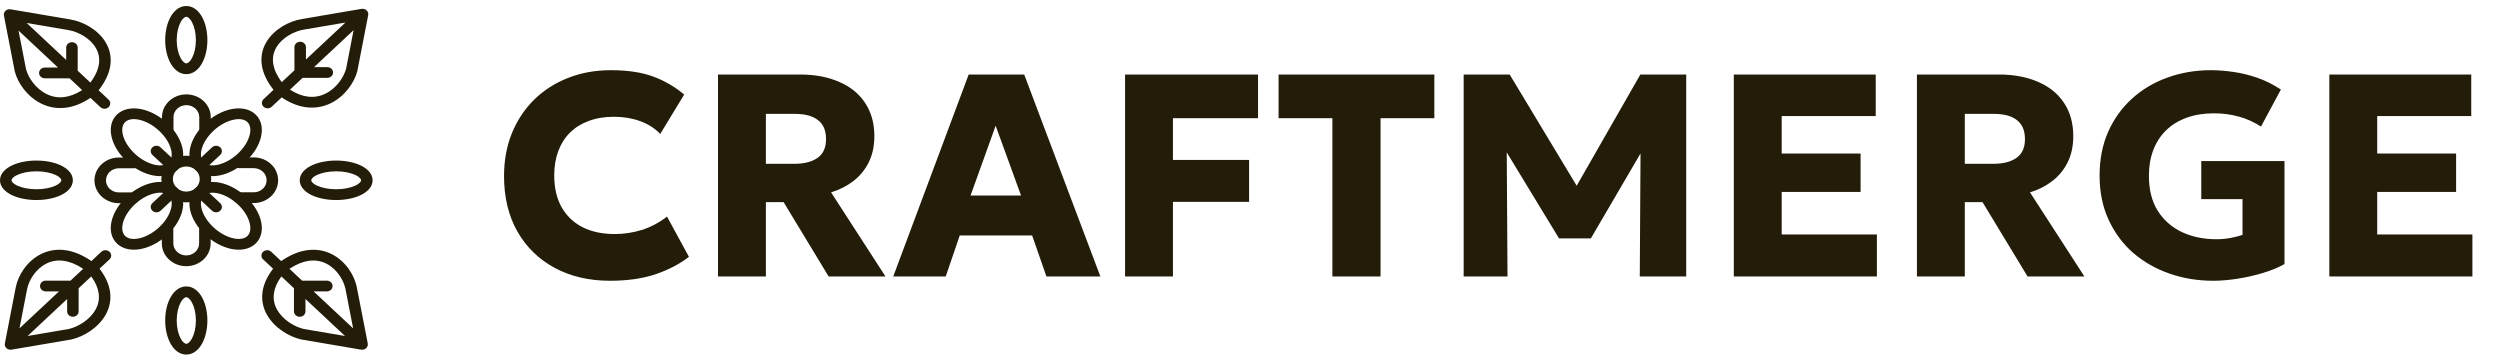 <svg width="208" height="30" viewBox="0 0 208 30" fill="none" xmlns="http://www.w3.org/2000/svg">
<path fill-rule="evenodd" clip-rule="evenodd" d="M30.502 0.862C30.613 0.965 30.663 1.114 30.635 1.258L29.732 5.901C29.73 5.911 29.728 5.92 29.726 5.93C29.473 6.877 28.699 8.006 27.533 8.581C26.94 8.873 26.245 9.022 25.478 8.924C24.822 8.84 24.137 8.578 23.437 8.104L22.606 8.881C22.419 9.056 22.116 9.056 21.93 8.881C21.743 8.706 21.743 8.423 21.93 8.248L22.757 7.474C22.21 6.783 21.901 6.117 21.794 5.485C21.669 4.75 21.821 4.09 22.143 3.532C22.775 2.438 24.043 1.759 25.116 1.582L30.078 0.738C30.233 0.711 30.391 0.758 30.502 0.862ZM24.124 7.462C24.669 7.808 25.167 7.98 25.608 8.037C26.159 8.107 26.653 8.003 27.087 7.789C27.968 7.354 28.591 6.465 28.794 5.726L29.419 2.508L26.13 5.584H27.231C27.495 5.584 27.71 5.785 27.71 6.032C27.71 6.279 27.495 6.48 27.231 6.48L25.173 6.48L24.124 7.462ZM25.454 4.951L28.742 1.875L25.284 2.463C24.44 2.603 23.453 3.148 22.985 3.958C22.757 4.352 22.649 4.815 22.739 5.344C22.813 5.779 23.024 6.277 23.442 6.833L24.497 5.847V3.922C24.497 3.674 24.711 3.474 24.975 3.474C25.239 3.474 25.454 3.674 25.454 3.922V4.951Z" fill="#231C09"/>
<path fill-rule="evenodd" clip-rule="evenodd" d="M0.537 28.967C0.648 29.071 0.806 29.117 0.961 29.091L5.924 28.247C5.934 28.245 5.944 28.243 5.955 28.241C6.967 28.004 8.174 27.28 8.788 26.19C9.101 25.635 9.26 24.985 9.155 24.267C9.065 23.653 8.785 23.012 8.279 22.357L9.11 21.581C9.297 21.406 9.297 21.122 9.11 20.947C8.923 20.773 8.62 20.773 8.433 20.947L7.605 21.722C6.867 21.21 6.155 20.921 5.479 20.82C4.694 20.703 3.988 20.846 3.392 21.147C2.222 21.738 1.497 22.924 1.307 23.928L0.405 28.57C0.376 28.715 0.426 28.863 0.537 28.967ZM7.592 23C7.963 23.511 8.146 23.976 8.207 24.389C8.282 24.904 8.171 25.366 7.942 25.772C7.477 26.597 6.527 27.18 5.737 27.369L2.297 27.954L5.586 24.877V25.907C5.586 26.154 5.8 26.355 6.064 26.355C6.328 26.355 6.543 26.154 6.543 25.907L6.543 23.982L7.592 23ZM4.909 24.244L1.62 27.32L2.249 24.085C2.398 23.296 2.981 22.372 3.847 21.935C4.269 21.722 4.763 21.62 5.329 21.704C5.793 21.774 6.326 21.971 6.92 22.363L5.866 23.349H3.808C3.544 23.349 3.33 23.549 3.33 23.797C3.33 24.044 3.544 24.244 3.808 24.244H4.909Z" fill="#231C09"/>
<path fill-rule="evenodd" clip-rule="evenodd" d="M30.463 28.967C30.352 29.071 30.194 29.117 30.039 29.091L25.076 28.247C25.066 28.245 25.055 28.243 25.045 28.241C24.033 28.004 22.826 27.28 22.212 26.19C21.899 25.635 21.74 24.985 21.845 24.267C21.935 23.653 22.215 23.012 22.721 22.357L21.89 21.581C21.703 21.406 21.703 21.122 21.89 20.947C22.077 20.773 22.38 20.773 22.567 20.947L23.395 21.722C24.133 21.21 24.845 20.921 25.521 20.82C26.306 20.703 27.012 20.846 27.608 21.147C28.778 21.738 29.503 22.924 29.693 23.928L30.596 28.57C30.624 28.715 30.574 28.863 30.463 28.967ZM23.408 23C23.037 23.511 22.854 23.976 22.793 24.389C22.718 24.904 22.829 25.366 23.058 25.772C23.523 26.597 24.473 27.18 25.263 27.369L28.703 27.954L25.415 24.877V25.907C25.415 26.154 25.2 26.355 24.936 26.355C24.672 26.355 24.457 26.154 24.457 25.907V23.982L23.408 23ZM26.091 24.244L29.38 27.32L28.751 24.085C28.602 23.296 28.019 22.372 27.153 21.935C26.732 21.722 26.237 21.62 25.671 21.704C25.207 21.774 24.674 21.971 24.08 22.363L25.134 23.349H27.192C27.456 23.349 27.67 23.549 27.67 23.797C27.67 24.044 27.456 24.244 27.192 24.244H26.091Z" fill="#231C09"/>
<path fill-rule="evenodd" clip-rule="evenodd" d="M0.459 0.898C0.348 1.002 0.298 1.15 0.326 1.295L1.229 5.938C1.23 5.947 1.233 5.957 1.235 5.966C1.488 6.913 2.262 8.042 3.428 8.617C4.021 8.91 4.716 9.059 5.482 8.96C6.139 8.876 6.824 8.614 7.524 8.141L8.354 8.918C8.541 9.093 8.844 9.093 9.031 8.918C9.218 8.743 9.218 8.46 9.031 8.285L8.204 7.511C8.751 6.82 9.06 6.154 9.167 5.522C9.292 4.787 9.14 4.127 8.818 3.569C8.186 2.474 6.918 1.796 5.845 1.618L0.883 0.774C0.728 0.748 0.57 0.794 0.459 0.898ZM6.837 7.498C6.291 7.845 5.794 8.017 5.353 8.073C4.802 8.144 4.307 8.039 3.874 7.825C2.992 7.39 2.369 6.502 2.167 5.763L1.542 2.545L4.83 5.621H3.73C3.465 5.621 3.251 5.822 3.251 6.069C3.251 6.316 3.465 6.516 3.73 6.516L5.787 6.516L6.837 7.498ZM5.507 4.988L2.219 1.912L5.677 2.5C6.521 2.639 7.508 3.185 7.976 3.994C8.204 4.389 8.312 4.851 8.222 5.381C8.148 5.815 7.937 6.314 7.518 6.869L6.464 5.883V3.958C6.464 3.711 6.25 3.511 5.986 3.511C5.721 3.511 5.507 3.711 5.507 3.958V4.988Z" fill="#231C09"/>
<path fill-rule="evenodd" clip-rule="evenodd" d="M16.29 14.157C15.854 13.749 15.146 13.749 14.71 14.157C14.274 14.565 14.274 15.227 14.71 15.635C15.146 16.043 15.854 16.043 16.29 15.635C16.726 15.227 16.726 14.565 16.29 14.157ZM14.034 13.524C14.844 12.767 16.157 12.767 16.966 13.524C17.776 14.282 17.776 15.51 16.966 16.268C16.157 17.025 14.844 17.025 14.034 16.268C13.224 15.51 13.224 14.282 14.034 13.524Z" fill="#231C09"/>
<path fill-rule="evenodd" clip-rule="evenodd" d="M18.32 12.258C18.507 12.433 18.507 12.716 18.32 12.891L16.966 14.157C16.779 14.332 16.477 14.332 16.29 14.157C16.103 13.982 16.103 13.699 16.29 13.524L17.643 12.258C17.83 12.083 18.133 12.083 18.32 12.258Z" fill="#231C09"/>
<path fill-rule="evenodd" clip-rule="evenodd" d="M14.71 15.635C14.897 15.809 14.897 16.093 14.71 16.268L13.357 17.534C13.17 17.709 12.867 17.709 12.68 17.534C12.493 17.359 12.493 17.076 12.68 16.901L14.034 15.635C14.22 15.46 14.524 15.46 14.71 15.635Z" fill="#231C09"/>
<path fill-rule="evenodd" clip-rule="evenodd" d="M16.29 15.635C16.477 15.46 16.779 15.46 16.966 15.635L18.32 16.901C18.507 17.076 18.507 17.359 18.32 17.534C18.133 17.709 17.83 17.709 17.643 17.534L16.29 16.268C16.103 16.093 16.103 15.809 16.29 15.635Z" fill="#231C09"/>
<path fill-rule="evenodd" clip-rule="evenodd" d="M12.68 12.258C12.867 12.083 13.17 12.083 13.357 12.258L14.71 13.524C14.897 13.699 14.897 13.982 14.71 14.157C14.524 14.332 14.22 14.332 14.034 14.157L12.68 12.891C12.493 12.716 12.493 12.433 12.68 12.258Z" fill="#231C09"/>
<path fill-rule="evenodd" clip-rule="evenodd" d="M18.107 16.08C17.569 15.966 17.183 16.065 16.966 16.268C16.75 16.471 16.644 16.831 16.765 17.335C16.885 17.833 17.218 18.403 17.756 18.906C18.294 19.409 18.903 19.72 19.435 19.832C19.974 19.946 20.359 19.847 20.576 19.645C20.793 19.442 20.899 19.081 20.777 18.577C20.657 18.08 20.324 17.51 19.786 17.006C19.248 16.503 18.639 16.192 18.107 16.08ZM18.318 15.206C19.052 15.361 19.817 15.769 20.463 16.373C21.109 16.977 21.545 17.693 21.711 18.38C21.875 19.06 21.784 19.781 21.253 20.278C20.722 20.774 19.951 20.86 19.224 20.706C18.49 20.551 17.725 20.143 17.079 19.539C16.433 18.935 15.998 18.219 15.832 17.532C15.668 16.852 15.759 16.131 16.29 15.635C16.82 15.138 17.591 15.053 18.318 15.206Z" fill="#231C09"/>
<path fill-rule="evenodd" clip-rule="evenodd" d="M14.235 17.335C14.356 16.831 14.25 16.471 14.034 16.268C13.817 16.065 13.431 15.966 12.893 16.08C12.361 16.192 11.752 16.503 11.214 17.006C10.676 17.51 10.343 18.08 10.223 18.577C10.101 19.081 10.207 19.442 10.424 19.645C10.641 19.847 11.026 19.946 11.565 19.832C12.097 19.72 12.706 19.409 13.244 18.906C13.782 18.403 14.114 17.833 14.235 17.335ZM15.168 17.532C15.002 18.219 14.567 18.935 13.921 19.539C13.275 20.143 12.51 20.551 11.776 20.706C11.049 20.859 10.278 20.774 9.747 20.278C9.216 19.781 9.125 19.06 9.289 18.38C9.455 17.693 9.891 16.977 10.537 16.373C11.183 15.769 11.948 15.361 12.682 15.206C13.409 15.053 14.18 15.138 14.71 15.635C15.241 16.131 15.332 16.852 15.168 17.532Z" fill="#231C09"/>
<path fill-rule="evenodd" clip-rule="evenodd" d="M20.777 11.215C20.899 10.711 20.793 10.35 20.576 10.148C20.359 9.945 19.974 9.846 19.435 9.96C18.903 10.072 18.294 10.383 17.756 10.886C17.218 11.389 16.885 11.959 16.765 12.457C16.644 12.961 16.75 13.322 16.966 13.524C17.183 13.727 17.569 13.826 18.107 13.712C18.639 13.6 19.248 13.289 19.786 12.786C20.324 12.282 20.657 11.712 20.777 11.215ZM21.71 11.412C21.545 12.099 21.109 12.815 20.463 13.419C19.817 14.023 19.052 14.431 18.318 14.586C17.591 14.739 16.82 14.654 16.29 14.157C15.759 13.661 15.668 12.94 15.832 12.26C15.998 11.573 16.433 10.857 17.079 10.253C17.725 9.649 18.49 9.241 19.224 9.086C19.951 8.933 20.722 9.018 21.253 9.514C21.784 10.011 21.875 10.732 21.71 11.412Z" fill="#231C09"/>
<path fill-rule="evenodd" clip-rule="evenodd" d="M11.565 9.96C11.026 9.846 10.641 9.945 10.424 10.148C10.207 10.35 10.101 10.711 10.223 11.215C10.343 11.712 10.676 12.282 11.214 12.786C11.752 13.289 12.361 13.6 12.893 13.712C13.431 13.826 13.817 13.727 14.034 13.524C14.25 13.322 14.356 12.961 14.235 12.457C14.115 11.96 13.782 11.389 13.244 10.886C12.706 10.383 12.097 10.072 11.565 9.96ZM11.776 9.086C12.51 9.241 13.275 9.649 13.921 10.253C14.567 10.857 15.002 11.573 15.168 12.26C15.332 12.94 15.241 13.661 14.71 14.157C14.18 14.654 13.409 14.739 12.682 14.586C11.948 14.431 11.183 14.023 10.537 13.419C9.891 12.815 9.455 12.099 9.289 11.412C9.125 10.732 9.216 10.011 9.747 9.514C10.278 9.018 11.049 8.933 11.776 9.086Z" fill="#231C09"/>
<path fill-rule="evenodd" clip-rule="evenodd" d="M15.974 1.847C15.769 1.463 15.573 1.395 15.5 1.395C15.427 1.395 15.231 1.463 15.026 1.847C14.835 2.205 14.702 2.73 14.702 3.335C14.702 3.94 14.835 4.466 15.026 4.824C15.231 5.208 15.427 5.275 15.5 5.275C15.573 5.275 15.769 5.208 15.974 4.824C16.166 4.466 16.298 3.94 16.298 3.335C16.298 2.73 16.166 2.205 15.974 1.847ZM16.83 1.447C17.101 1.953 17.255 2.622 17.255 3.335C17.255 4.049 17.101 4.717 16.83 5.224C16.574 5.704 16.131 6.171 15.5 6.171C14.869 6.171 14.426 5.704 14.17 5.224C13.899 4.717 13.745 4.049 13.745 3.335C13.745 2.622 13.899 1.953 14.17 1.447C14.426 0.967 14.869 0.5 15.5 0.5C16.131 0.5 16.574 0.967 16.83 1.447Z" fill="#231C09"/>
<path fill-rule="evenodd" clip-rule="evenodd" d="M16.579 9.753C16.579 9.198 16.098 8.749 15.505 8.748C14.912 8.748 14.432 9.197 14.433 9.752L14.433 10.913C14.433 11.16 14.219 11.361 13.955 11.361C13.69 11.361 13.476 11.161 13.476 10.913L13.475 9.752C13.475 8.703 14.384 7.852 15.505 7.853C16.627 7.853 17.536 8.704 17.536 9.753L17.537 10.892C17.537 11.139 17.323 11.339 17.059 11.339C16.794 11.34 16.58 11.139 16.58 10.892L16.579 9.753Z" fill="#231C09"/>
<path fill-rule="evenodd" clip-rule="evenodd" d="M1.44 15.444C1.029 15.252 0.957 15.069 0.957 15C0.957 14.931 1.029 14.748 1.44 14.556C1.823 14.377 2.384 14.254 3.031 14.254C3.678 14.254 4.239 14.377 4.622 14.556C5.033 14.748 5.105 14.931 5.105 15C5.105 15.069 5.033 15.252 4.622 15.444C4.239 15.623 3.678 15.746 3.031 15.746C2.384 15.746 1.823 15.623 1.44 15.444ZM1.012 16.245C1.553 16.498 2.268 16.642 3.031 16.642C3.794 16.642 4.508 16.498 5.05 16.245C5.562 16.005 6.062 15.591 6.062 15C6.062 14.409 5.562 13.995 5.05 13.755C4.508 13.502 3.794 13.358 3.031 13.358C2.268 13.358 1.553 13.502 1.012 13.755C0.499 13.995 0 14.409 0 15C0 15.591 0.499 16.005 1.012 16.245Z" fill="#231C09"/>
<path fill-rule="evenodd" clip-rule="evenodd" d="M9.891 16.01C9.298 16.009 8.817 15.559 8.817 15.005C8.817 14.45 9.297 14.001 9.89 14.001L11.131 14.002C11.396 14.002 11.61 13.802 11.61 13.554C11.61 13.307 11.396 13.107 11.132 13.107L9.89 13.106C8.768 13.106 7.86 13.956 7.86 15.005C7.86 16.054 8.77 16.905 9.891 16.905L11.108 16.905C11.373 16.906 11.587 16.705 11.587 16.458C11.587 16.211 11.373 16.01 11.109 16.01L9.891 16.01Z" fill="#231C09"/>
<path fill-rule="evenodd" clip-rule="evenodd" d="M29.56 14.556C29.971 14.748 30.043 14.931 30.043 15C30.043 15.069 29.971 15.252 29.56 15.444C29.177 15.623 28.616 15.746 27.969 15.746C27.323 15.746 26.761 15.623 26.378 15.444C25.967 15.252 25.895 15.069 25.895 15C25.895 14.931 25.967 14.748 26.378 14.556C26.761 14.377 27.323 14.254 27.969 14.254C28.616 14.254 29.177 14.377 29.56 14.556ZM29.988 13.755C29.447 13.502 28.732 13.358 27.969 13.358C27.206 13.358 26.492 13.502 25.95 13.755C25.438 13.995 24.938 14.409 24.938 15C24.938 15.591 25.438 16.005 25.95 16.245C26.492 16.498 27.206 16.642 27.969 16.642C28.732 16.642 29.447 16.498 29.988 16.245C30.501 16.005 31 15.591 31 15C31 14.409 30.501 13.995 29.988 13.755Z" fill="#231C09"/>
<path fill-rule="evenodd" clip-rule="evenodd" d="M21.109 13.99C21.702 13.991 22.183 14.441 22.183 14.995C22.183 15.55 21.703 15.999 21.11 15.999L19.869 15.998C19.605 15.998 19.39 16.198 19.39 16.446C19.39 16.693 19.604 16.893 19.868 16.893L21.11 16.894C22.232 16.894 23.14 16.044 23.14 14.995C23.14 13.946 22.23 13.095 21.109 13.095L19.892 13.095C19.627 13.094 19.413 13.295 19.413 13.542C19.413 13.789 19.627 13.99 19.891 13.99L21.109 13.99Z" fill="#231C09"/>
<path fill-rule="evenodd" clip-rule="evenodd" d="M15.026 28.153C15.231 28.537 15.427 28.605 15.5 28.605C15.573 28.605 15.769 28.537 15.974 28.153C16.166 27.795 16.298 27.27 16.298 26.665C16.298 26.06 16.166 25.534 15.974 25.177C15.769 24.792 15.573 24.725 15.5 24.725C15.427 24.725 15.231 24.792 15.026 25.177C14.835 25.534 14.702 26.06 14.702 26.665C14.702 27.27 14.835 27.795 15.026 28.153ZM14.17 28.553C13.899 28.047 13.745 27.378 13.745 26.665C13.745 25.951 13.899 25.282 14.17 24.776C14.426 24.296 14.869 23.829 15.5 23.829C16.131 23.829 16.574 24.296 16.83 24.776C17.101 25.282 17.255 25.951 17.255 26.665C17.255 27.378 17.101 28.047 16.83 28.553C16.574 29.033 16.131 29.5 15.5 29.5C14.869 29.5 14.426 29.033 14.17 28.553Z" fill="#231C09"/>
<path fill-rule="evenodd" clip-rule="evenodd" d="M14.421 20.247C14.421 20.802 14.902 21.252 15.495 21.252C16.088 21.252 16.568 20.803 16.567 20.248L16.567 19.087C16.567 18.84 16.781 18.639 17.045 18.639C17.31 18.639 17.524 18.839 17.524 19.087L17.525 20.248C17.525 21.297 16.616 22.148 15.495 22.147C14.373 22.147 13.464 21.296 13.464 20.247L13.463 19.108C13.463 18.861 13.677 18.661 13.941 18.66C14.206 18.66 14.42 18.861 14.42 19.108L14.421 20.247Z" fill="#231C09"/>
<path d="M50.756 23.36C49.02 23.36 47.488 23.004 46.16 22.292C44.832 21.58 43.796 20.572 43.052 19.268C42.308 17.964 41.936 16.424 41.936 14.648C41.936 13.352 42.152 12.168 42.584 11.096C43.024 10.016 43.64 9.084 44.432 8.3C45.232 7.516 46.172 6.912 47.252 6.488C48.34 6.056 49.528 5.84 50.816 5.84C52.216 5.84 53.392 6.016 54.344 6.368C55.296 6.72 56.156 7.22 56.924 7.868L54.932 11.144C54.468 10.664 53.908 10.308 53.252 10.076C52.596 9.836 51.872 9.716 51.08 9.716C50.296 9.716 49.596 9.832 48.98 10.064C48.372 10.288 47.852 10.612 47.42 11.036C46.996 11.46 46.672 11.972 46.448 12.572C46.224 13.172 46.112 13.844 46.112 14.588C46.112 15.612 46.312 16.488 46.712 17.216C47.12 17.944 47.7 18.504 48.452 18.896C49.204 19.28 50.104 19.472 51.152 19.472C51.904 19.472 52.648 19.36 53.384 19.136C54.128 18.904 54.832 18.532 55.496 18.02L57.32 21.368C56.544 21.968 55.616 22.452 54.536 22.82C53.456 23.18 52.196 23.36 50.756 23.36ZM59.738 23V6.2H66.554C67.802 6.2 68.89 6.404 69.818 6.812C70.754 7.212 71.474 7.796 71.978 8.564C72.49 9.332 72.746 10.252 72.746 11.324C72.746 12.148 72.59 12.876 72.278 13.508C71.966 14.132 71.538 14.652 70.994 15.068C70.45 15.484 69.834 15.796 69.146 16.004L73.67 23H68.942L65.198 16.82H63.722V23H59.738ZM63.722 13.628H66.074C66.906 13.628 67.554 13.464 68.018 13.136C68.49 12.808 68.726 12.288 68.726 11.576C68.726 10.856 68.502 10.328 68.054 9.992C67.614 9.648 66.982 9.476 66.158 9.476H63.722V13.628ZM74.318 23L80.594 6.2H85.214L91.55 23H87.062L85.874 19.592H79.85L78.686 23H74.318ZM80.75 16.268H84.95L82.838 10.46L80.75 16.268ZM93.605 23V6.2H104.669V9.836H97.589V13.304H103.925V16.796H97.589V23H93.605ZM110.854 23V9.836H106.378V6.2H119.338V9.836H114.862V23H110.854ZM121.777 23V6.2H125.605L131.989 16.796L130.405 16.808L136.477 6.2H140.293V23H136.429L136.501 11.288L137.209 11.54L132.361 19.832H129.709L124.669 11.54L125.353 11.288L125.425 23H121.777ZM144.253 23V6.2H156.061V9.656H148.237V12.776H154.801V15.968H148.237V19.508H156.157V23H144.253ZM159.488 23V6.2H166.304C167.552 6.2 168.64 6.404 169.568 6.812C170.504 7.212 171.224 7.796 171.728 8.564C172.24 9.332 172.496 10.252 172.496 11.324C172.496 12.148 172.34 12.876 172.028 13.508C171.716 14.132 171.288 14.652 170.744 15.068C170.2 15.484 169.584 15.796 168.896 16.004L173.42 23H168.692L164.948 16.82H163.472V23H159.488ZM163.472 13.628H165.824C166.656 13.628 167.304 13.464 167.768 13.136C168.24 12.808 168.476 12.288 168.476 11.576C168.476 10.856 168.252 10.328 167.804 9.992C167.364 9.648 166.732 9.476 165.908 9.476H163.472V13.628ZM184.154 23.36C182.858 23.36 181.638 23.16 180.494 22.76C179.35 22.36 178.342 21.784 177.47 21.032C176.606 20.272 175.926 19.352 175.43 18.272C174.934 17.192 174.686 15.972 174.686 14.612C174.686 13.26 174.922 12.048 175.394 10.976C175.874 9.896 176.538 8.972 177.386 8.204C178.234 7.436 179.218 6.852 180.338 6.452C181.458 6.044 182.662 5.84 183.95 5.84C184.542 5.84 185.162 5.888 185.81 5.984C186.458 6.072 187.118 6.232 187.79 6.464C188.462 6.696 189.122 7.024 189.77 7.448L188.114 10.532C187.538 10.156 186.926 9.88 186.278 9.704C185.63 9.52 184.942 9.428 184.214 9.428C183.374 9.428 182.618 9.548 181.946 9.788C181.274 10.028 180.702 10.376 180.23 10.832C179.766 11.28 179.41 11.824 179.162 12.464C178.914 13.104 178.79 13.828 178.79 14.636C178.79 15.796 179.038 16.768 179.534 17.552C180.03 18.328 180.702 18.916 181.55 19.316C182.398 19.708 183.346 19.904 184.394 19.904C184.81 19.904 185.206 19.868 185.582 19.796C185.958 19.724 186.29 19.64 186.578 19.544V16.568H183.146V13.4H190.07V21.968C189.566 22.256 188.966 22.504 188.27 22.712C187.582 22.92 186.874 23.08 186.146 23.192C185.426 23.304 184.762 23.36 184.154 23.36ZM193.8 23V6.2H205.608V9.656H197.784V12.776H204.348V15.968H197.784V19.508H205.704V23H193.8Z" fill="#231C09"/>
</svg>
